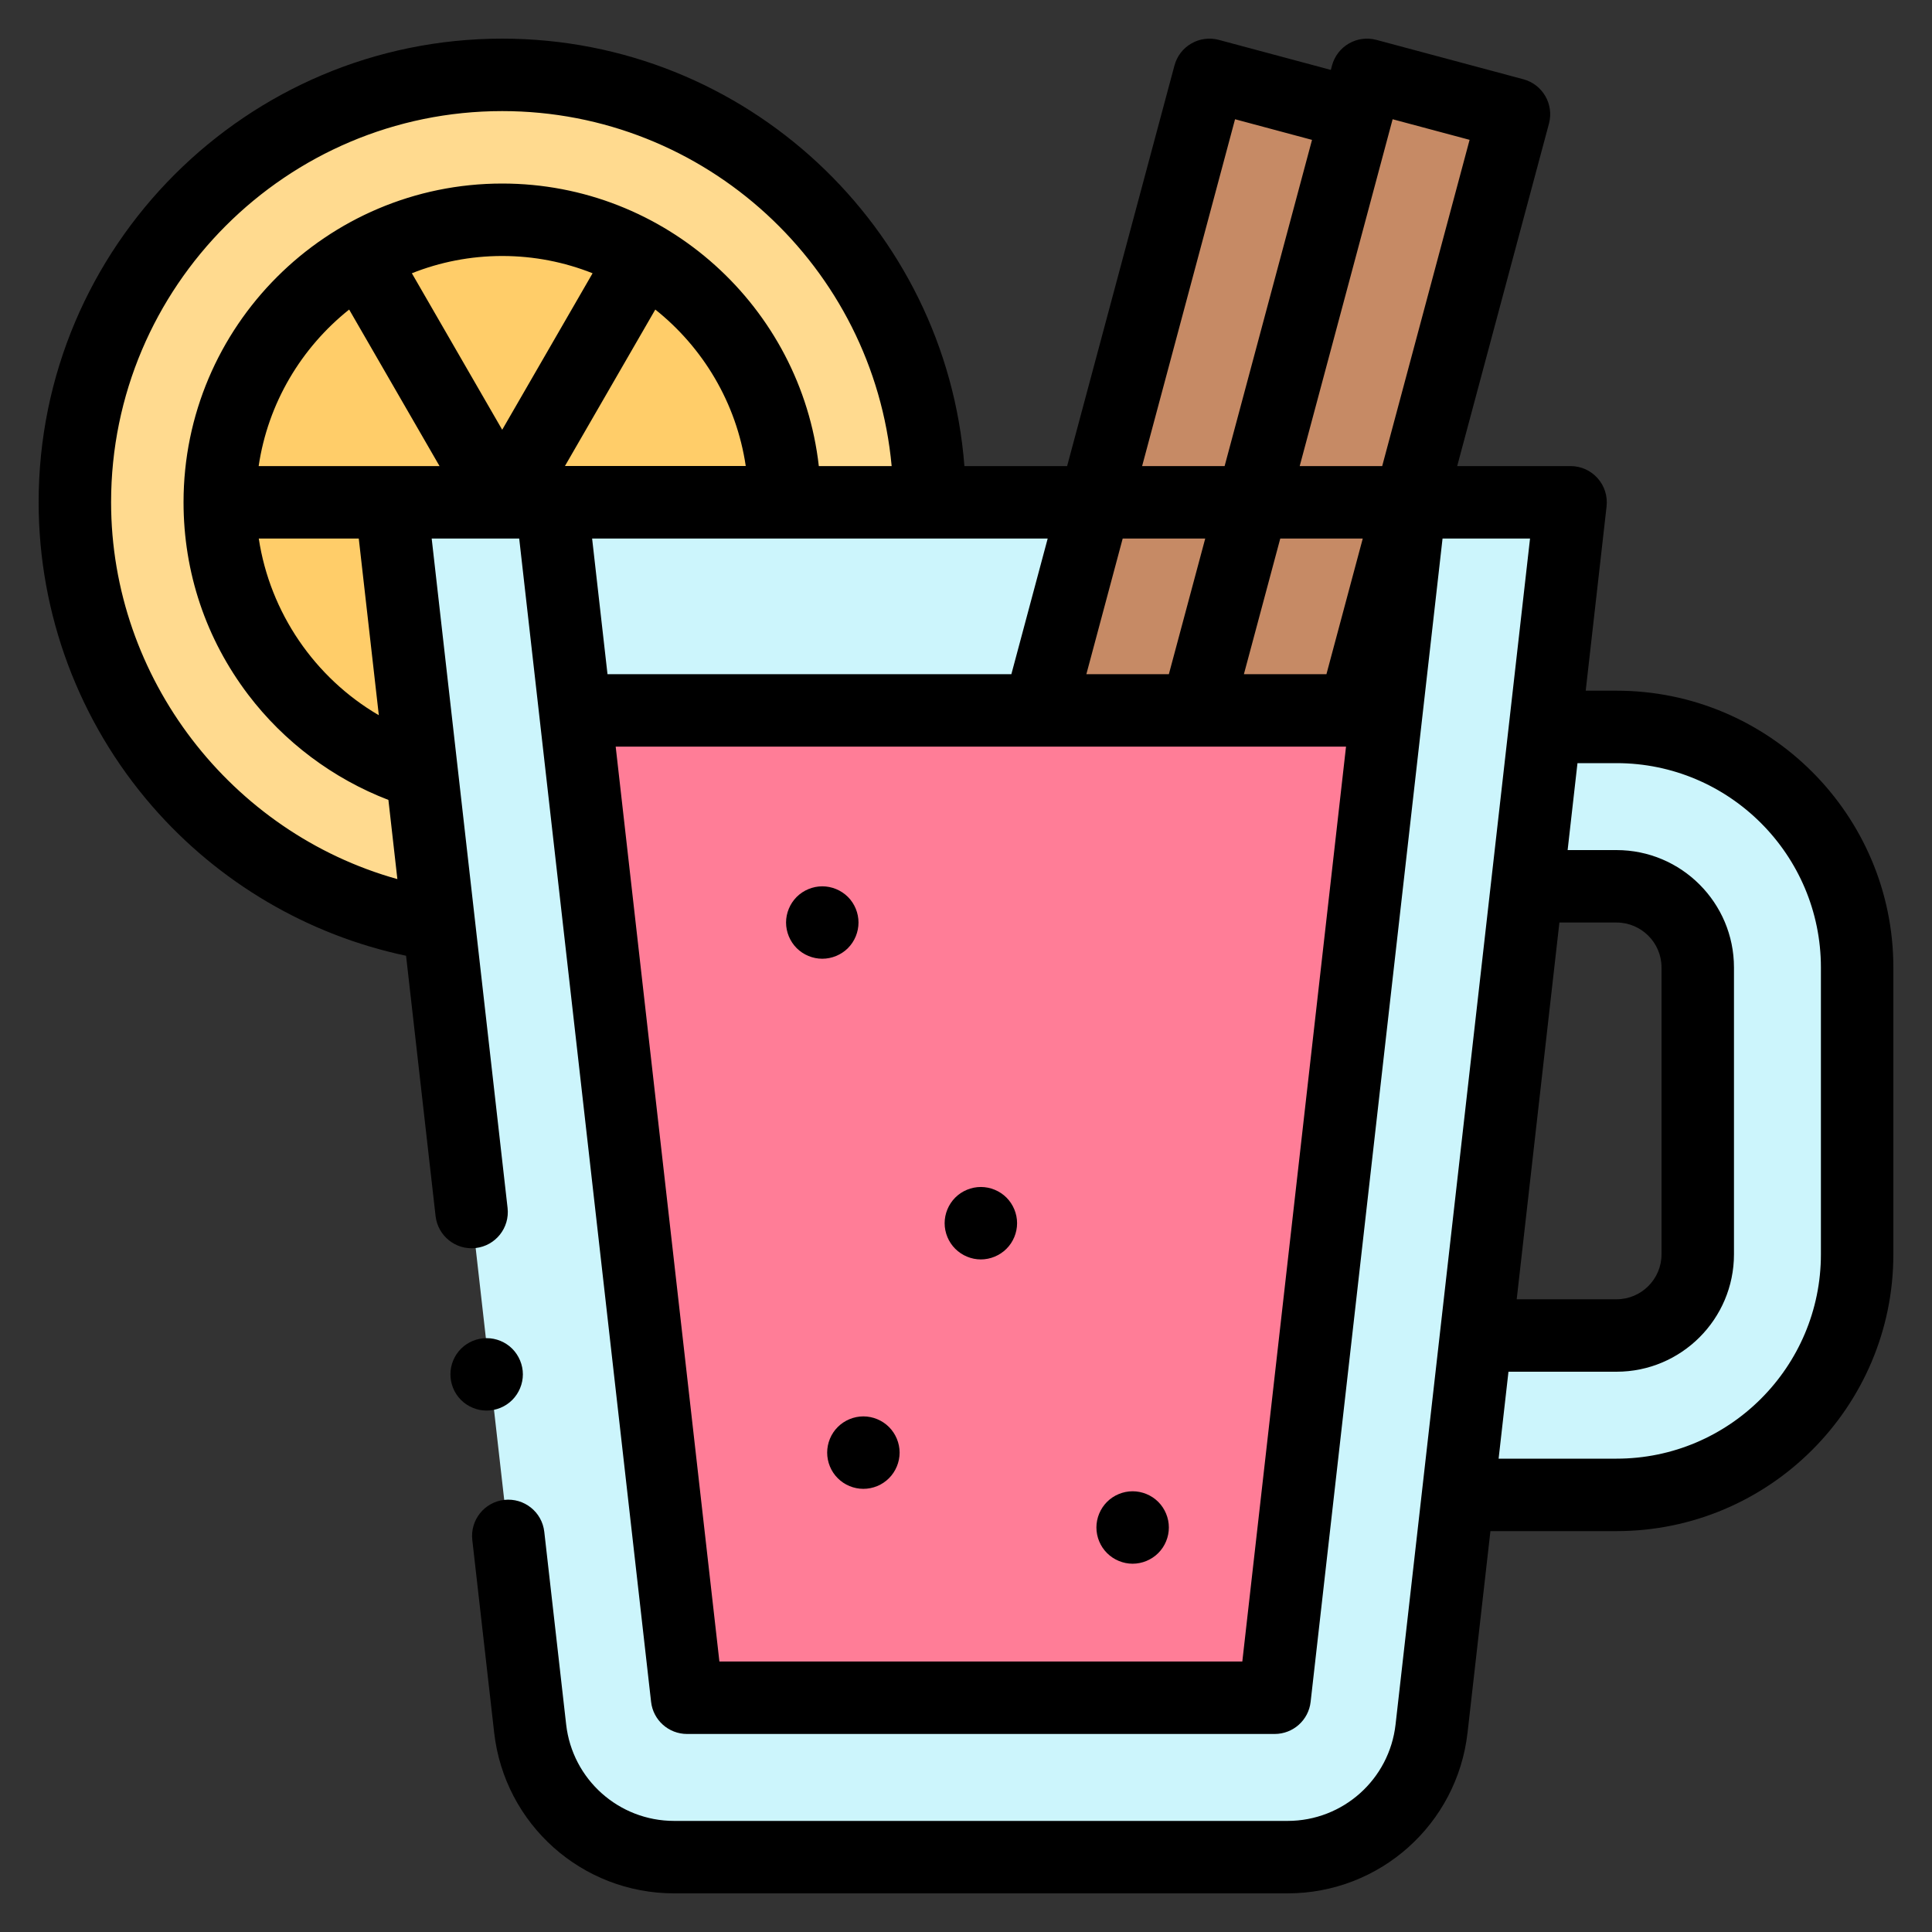 <?xml version="1.0" encoding="UTF-8"?>
<svg width="50px" height="50px" viewBox="0 0 50 50" version="1.1" xmlns="http://www.w3.org/2000/svg" xmlns:xlink="http://www.w3.org/1999/xlink">
    <rect x="0" y="0" width="50" height="50" fill="#333333" stroke="none"/>
    <title>Group 5</title>
    <g id="Page-1" stroke="none" stroke-width="1" fill="none" fill-rule="evenodd">
        <g id="LL21---nutrition" transform="translate(-41, -586)">
            <g id="Group-7" transform="translate(16, 200)">
                <g id="Group-6-Copy-9" transform="translate(0, 378)">
                    <g id="Group-5" transform="translate(25, 8)">
                        <rect id="Rectangle" x="0" y="0" width="50" height="50"></rect>
                        <g id="quentao" transform="translate(1, 1)" fill-rule="nonzero">
                            <path d="M40.836,17.812 L38.952,17.812 L38.535,21.938 L40.836,21.938 C41.995,21.938 42.938,22.88 42.938,24.039 L42.938,31.461 C42.938,32.62 41.995,33.562 40.836,33.562 L37.207,33.562 L36.75,37.688 L40.836,37.688 C44.269,37.688 47.062,34.894 47.062,31.461 L47.062,24.039 C47.062,20.606 44.269,17.812 40.836,17.812 Z" id="XMLID_895_" fill="#CCF5FC"></path>
                            <circle id="XMLID_494_" fill="#FFDA8F" cx="11.997" cy="11.997" r="11.06"></circle>
                            <circle id="XMLID_873_" fill="#FFCD69" cx="11.997" cy="11.997" r="7.31"></circle>
                            <path d="M9.122,12 L12.72,43.735 C12.935,45.63 14.539,47.062 16.446,47.062 L32.323,47.062 C34.23,47.062 35.834,45.63 36.049,43.735 L39.647,12 L9.122,12 Z" id="XMLID_1271_" fill="#CCF5FC"></path>
                            <polygon id="XMLID_318_" fill="#FF7D97" points="13.884 17.386 16.781 42.938 31.988 42.938 34.885 17.386"></polygon>
                            <polygon id="XMLID_75_" fill="#C68A65" points="34.047 17.386 38.181 1.957 34.378 0.938 29.971 17.386"></polygon>
                            <polygon id="XMLID_917_" fill="#C68A65" points="29.969 17.386 34.104 1.957 30.3 0.938 25.893 17.386"></polygon>
                            <g id="XMLID_524_" fill="#000000">
                                <path d="M21.218,22.875 C21.218,22.628 21.119,22.387 20.944,22.212 C20.769,22.038 20.528,21.938 20.281,21.938 C20.034,21.938 19.793,22.038 19.618,22.212 C19.444,22.387 19.343,22.628 19.343,22.875 C19.343,23.122 19.444,23.363 19.618,23.538 C19.793,23.712 20.034,23.812 20.281,23.812 C20.527,23.812 20.769,23.712 20.944,23.538 C21.119,23.363 21.218,23.122 21.218,22.875 Z" id="XMLID_525_"></path>
                                <path d="M24.384,29.719 C24.138,29.719 23.896,29.819 23.722,29.993 C23.547,30.168 23.447,30.41 23.447,30.656 C23.447,30.903 23.547,31.145 23.722,31.319 C23.896,31.493 24.138,31.594 24.384,31.594 C24.631,31.594 24.873,31.493 25.047,31.319 C25.222,31.145 25.322,30.903 25.322,30.656 C25.322,30.41 25.222,30.168 25.047,29.993 C24.873,29.819 24.631,29.719 24.384,29.719 Z" id="XMLID_528_"></path>
                                <path d="M21.344,35.656 C21.097,35.656 20.856,35.756 20.681,35.931 C20.506,36.105 20.407,36.347 20.407,36.593 C20.407,36.841 20.506,37.082 20.681,37.256 C20.856,37.432 21.097,37.531 21.344,37.531 C21.591,37.531 21.832,37.432 22.007,37.256 C22.181,37.082 22.282,36.841 22.282,36.593 C22.282,36.347 22.181,36.105 22.007,35.931 C21.832,35.756 21.591,35.656 21.344,35.656 Z" id="XMLID_529_"></path>
                                <path d="M28.312,37.594 C28.066,37.594 27.824,37.694 27.65,37.868 C27.475,38.043 27.375,38.285 27.375,38.531 C27.375,38.778 27.475,39.02 27.65,39.194 C27.824,39.368 28.066,39.469 28.312,39.469 C28.559,39.469 28.801,39.368 28.975,39.194 C29.15,39.02 29.25,38.778 29.25,38.531 C29.25,38.285 29.15,38.043 28.975,37.868 C28.801,37.694 28.559,37.594 28.312,37.594 Z" id="XMLID_530_"></path>
                                <path d="M40.836,16.875 L40.038,16.875 L40.578,12.106 C40.608,11.84 40.524,11.575 40.346,11.376 C40.168,11.176 39.914,11.062 39.647,11.062 L36.712,11.062 L39.087,2.199 C39.221,1.699 38.924,1.185 38.424,1.051 L34.621,0.032 C34.38,-0.032 34.125,0.001 33.909,0.126 C33.694,0.25 33.537,0.455 33.472,0.695 L33.442,0.809 L30.543,0.032 C30.303,-0.032 30.047,0.001 29.831,0.126 C29.616,0.25 29.459,0.455 29.395,0.695 L26.617,11.062 L23.959,11.062 C23.48,4.882 18.298,0 11.997,0 C5.382,0 -1.0658141e-14,5.382 -1.0658141e-14,11.997 C-1.0658141e-14,14.892 1.045,17.687 2.943,19.869 C4.661,21.844 6.972,23.199 9.509,23.735 L10.273,30.473 C10.332,30.987 10.796,31.357 11.31,31.299 C11.825,31.241 12.195,30.776 12.136,30.262 L10.172,12.938 L12.437,12.938 L15.85,43.043 C15.903,43.517 16.304,43.875 16.781,43.875 L31.988,43.875 C32.465,43.875 32.866,43.517 32.919,43.043 L36.333,12.938 L38.597,12.938 L35.117,43.629 C34.956,45.052 33.755,46.125 32.323,46.125 L16.446,46.125 C15.015,46.125 13.813,45.052 13.652,43.629 L13.086,38.643 C13.028,38.129 12.564,37.76 12.049,37.817 C11.535,37.876 11.165,38.34 11.223,38.854 L11.789,43.84 C12.058,46.212 14.06,48 16.446,48 L32.323,48 C34.709,48 36.711,46.212 36.98,43.84 L37.572,38.625 L40.836,38.625 C44.786,38.625 48,35.411 48,31.461 L48,24.039 C48,20.089 44.786,16.875 40.836,16.875 Z M28.055,12.938 L30.191,12.938 L29.25,16.448 L27.115,16.448 L28.055,12.938 Z M32.133,12.938 L34.268,12.938 L33.328,16.448 L31.192,16.448 L32.133,12.938 Z M37.033,2.619 L34.771,11.062 L32.636,11.062 L35.041,2.086 L37.033,2.619 Z M30.963,2.086 L32.955,2.62 L30.693,11.062 L28.558,11.062 L30.963,2.086 Z M1.875,11.997 C1.875,6.416 6.416,1.875 11.997,1.875 C17.264,1.875 21.603,5.918 22.076,11.062 L20.191,11.062 C19.726,6.954 16.229,3.75 11.997,3.75 C7.45,3.75 3.75,7.45 3.75,11.997 C3.75,13.812 4.328,15.533 5.421,16.975 C6.35,18.201 7.623,19.153 9.052,19.702 L9.284,21.751 C4.984,20.55 1.875,16.557 1.875,11.997 Z M13.621,11.06 L15.959,7.011 C17.195,7.995 18.058,9.427 18.3,11.06 L13.621,11.06 Z M11.997,10.122 L9.659,6.072 C10.383,5.784 11.172,5.625 11.997,5.625 C12.823,5.625 13.611,5.784 14.336,6.072 L11.997,10.122 Z M8.285,12.938 L8.804,17.51 C7.146,16.543 5.987,14.852 5.697,12.938 L8.285,12.938 Z M5.694,11.062 C5.936,9.429 6.8,7.996 8.036,7.011 L10.375,11.062 L5.694,11.062 Z M26.114,12.938 L25.174,16.448 L14.722,16.448 L14.324,12.938 L26.114,12.938 Z M31.151,42 L17.618,42 L14.934,18.323 L33.835,18.323 L31.151,42 Z M39.357,22.875 L40.836,22.875 C41.478,22.875 42,23.397 42,24.039 L42,31.461 C42,32.103 41.478,32.625 40.836,32.625 L38.252,32.625 L39.357,22.875 Z M46.125,31.461 C46.125,34.377 43.752,36.75 40.836,36.75 L37.784,36.75 L38.039,34.5 L40.836,34.5 C42.512,34.5 43.875,33.137 43.875,31.461 L43.875,24.039 C43.875,22.363 42.512,21 40.836,21 L39.57,21 L39.825,18.75 L40.836,18.75 C43.752,18.75 46.125,21.123 46.125,24.039 L46.125,31.461 Z" id="XMLID_533_"></path>
                                <path d="M12.257,35.231 C12.431,35.057 12.532,34.815 12.532,34.568 C12.532,34.321 12.431,34.08 12.257,33.905 C12.082,33.73 11.841,33.631 11.594,33.631 C11.348,33.631 11.106,33.73 10.931,33.905 C10.756,34.08 10.657,34.321 10.657,34.568 C10.657,34.815 10.756,35.057 10.931,35.231 C11.106,35.406 11.348,35.506 11.594,35.506 C11.841,35.506 12.082,35.406 12.257,35.231 Z" id="XMLID_1142_"></path>
                            </g>
                        </g>
                    </g>
                </g>
            </g>
        </g>
    </g>
</svg>